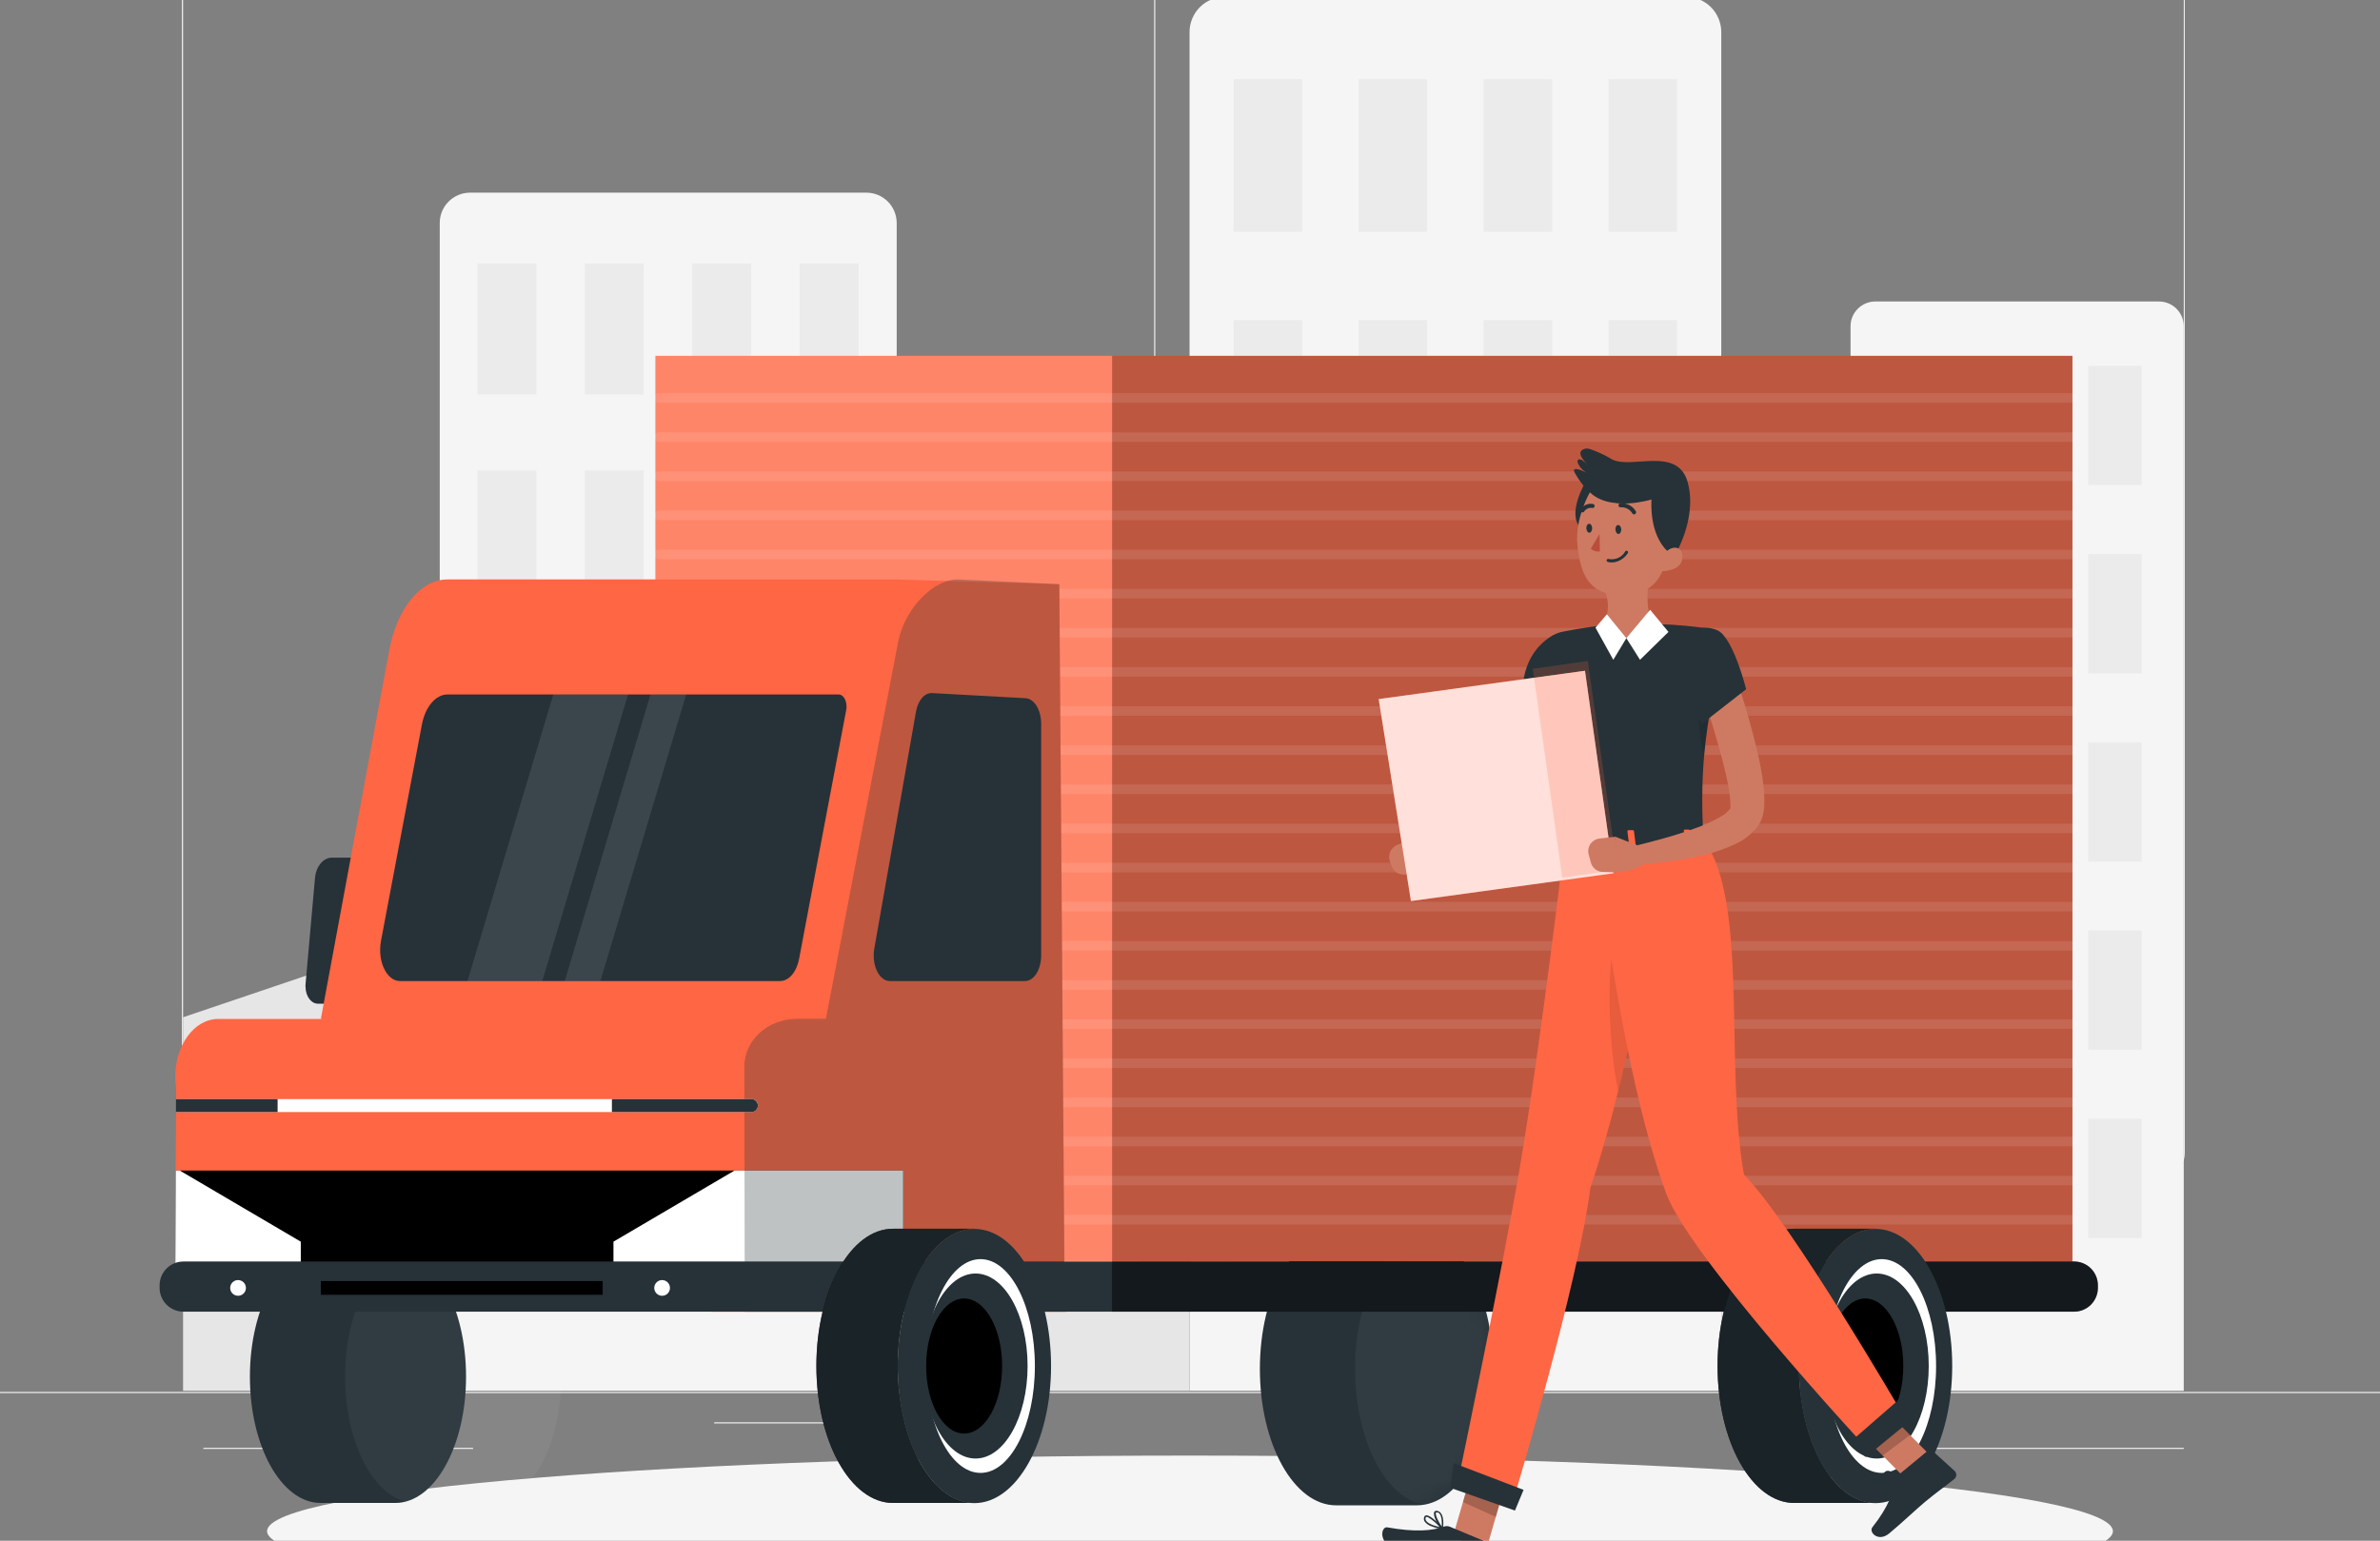 <svg width="139" height="90" viewBox="0 0 139 90" fill="none" xmlns="http://www.w3.org/2000/svg">
<rect x="0" y="0" width="139" height="90" fill="#808080" stroke="none"/>
<g clip-path="url(#clip0_1450_4443)">
<path d="M139 81.307H0V81.377H139V81.307Z" fill="#EBEBEB"/>
<path d="M48.155 83.081H41.711V83.15H48.155V83.081Z" fill="#EBEBEB"/>
<path d="M127.538 84.571H111.784V84.64H127.538V84.571Z" fill="#EBEBEB"/>
<path d="M27.63 84.571H11.876V84.64H27.63V84.571Z" fill="#EBEBEB"/>
<path d="M65.886 68.908H12.207C11.786 68.908 11.383 68.74 11.086 68.442C10.789 68.145 10.622 67.742 10.622 67.321V-8.137C10.626 -8.555 10.794 -8.954 11.091 -9.249C11.388 -9.544 11.789 -9.709 12.207 -9.71H65.886C66.307 -9.71 66.71 -9.543 67.008 -9.245C67.306 -8.947 67.473 -8.544 67.473 -8.123V67.321C67.473 67.742 67.306 68.146 67.008 68.443C66.71 68.741 66.307 68.908 65.886 68.908ZM12.207 -9.654C11.805 -9.654 11.419 -9.493 11.135 -9.209C10.851 -8.924 10.692 -8.539 10.692 -8.137V67.321C10.692 67.723 10.851 68.109 11.135 68.393C11.419 68.678 11.805 68.838 12.207 68.839H65.886C66.288 68.837 66.673 68.677 66.957 68.393C67.242 68.108 67.402 67.723 67.404 67.321V-8.137C67.402 -8.539 67.242 -8.924 66.957 -9.208C66.673 -9.493 66.288 -9.653 65.886 -9.654H12.207Z" fill="#EBEBEB"/>
<path d="M126.02 68.908H72.338C71.918 68.907 71.515 68.739 71.218 68.442C70.92 68.144 70.752 67.742 70.751 67.321V-8.137C70.755 -8.555 70.924 -8.955 71.222 -9.249C71.519 -9.544 71.92 -9.709 72.338 -9.71H126.02C126.438 -9.709 126.838 -9.543 127.134 -9.248C127.43 -8.954 127.598 -8.554 127.602 -8.137V67.321C127.602 67.529 127.562 67.735 127.482 67.928C127.403 68.12 127.287 68.295 127.14 68.442C126.993 68.59 126.818 68.707 126.626 68.787C126.434 68.867 126.228 68.908 126.02 68.908ZM72.338 -9.654C71.936 -9.653 71.551 -9.493 71.267 -9.208C70.982 -8.924 70.822 -8.539 70.82 -8.137V67.321C70.822 67.723 70.982 68.108 71.267 68.393C71.551 68.677 71.936 68.837 72.338 68.839H126.02C126.422 68.837 126.807 68.677 127.092 68.393C127.376 68.108 127.537 67.723 127.538 67.321V-8.137C127.537 -8.539 127.376 -8.924 127.092 -9.208C126.807 -9.493 126.422 -9.653 126.02 -9.654H72.338Z" fill="#EBEBEB"/>
<path d="M27.439 11.254H50.596C50.829 11.254 51.06 11.299 51.275 11.388C51.49 11.477 51.686 11.608 51.851 11.773C52.016 11.937 52.146 12.133 52.235 12.348C52.324 12.564 52.37 12.794 52.37 13.027V81.243H25.682V13.025C25.682 12.558 25.867 12.11 26.196 11.778C26.525 11.447 26.972 11.258 27.439 11.254Z" fill="#F5F5F5"/>
<path d="M31.325 15.388H27.884V23.049H31.325V15.388Z" fill="#EBEBEB"/>
<path d="M50.146 15.388H46.704V23.049H50.146V15.388Z" fill="#EBEBEB"/>
<path d="M37.597 15.388H34.155V23.049H37.597V15.388Z" fill="#EBEBEB"/>
<path d="M43.871 15.388H40.43V23.049H43.871V15.388Z" fill="#EBEBEB"/>
<path d="M31.325 27.484H27.884V35.145H31.325V27.484Z" fill="#EBEBEB"/>
<path d="M50.146 27.484H46.704V35.145H50.146V27.484Z" fill="#EBEBEB"/>
<path d="M37.597 27.484H34.155V35.145H37.597V27.484Z" fill="#EBEBEB"/>
<path d="M43.871 27.484H40.43V35.145H43.871V27.484Z" fill="#EBEBEB"/>
<path d="M31.325 39.577H27.884V47.238H31.325V39.577Z" fill="#EBEBEB"/>
<path d="M50.146 39.577H46.704V47.238H50.146V39.577Z" fill="#EBEBEB"/>
<path d="M37.597 39.577H34.155V47.238H37.597V39.577Z" fill="#EBEBEB"/>
<path d="M43.871 39.577H40.43V47.238H43.871V39.577Z" fill="#EBEBEB"/>
<path d="M31.325 51.672H27.884V59.334H31.325V51.672Z" fill="#EBEBEB"/>
<path d="M50.146 51.672H46.704V59.334H50.146V51.672Z" fill="#EBEBEB"/>
<path d="M37.597 51.672H34.155V59.334H37.597V51.672Z" fill="#EBEBEB"/>
<path d="M43.871 51.672H40.43V59.334H43.871V51.672Z" fill="#EBEBEB"/>
<path d="M31.325 63.765H27.884V71.427H31.325V63.765Z" fill="#EBEBEB"/>
<path d="M50.146 63.765H46.704V71.427H50.146V63.765Z" fill="#EBEBEB"/>
<path d="M37.597 63.765H34.155V71.427H37.597V63.765Z" fill="#EBEBEB"/>
<path d="M43.871 63.765H40.43V71.427H43.871V63.765Z" fill="#EBEBEB"/>
<path d="M109.515 17.612H126.095C126.478 17.613 126.844 17.765 127.115 18.035C127.385 18.306 127.537 18.672 127.538 19.055V81.243H108.078V19.057C108.078 18.675 108.229 18.309 108.499 18.038C108.768 17.767 109.133 17.614 109.515 17.612Z" fill="#F5F5F5"/>
<path d="M113.68 21.373H110.553V28.337H113.68V21.373Z" fill="#EBEBEB"/>
<path d="M119.384 21.373H116.257V28.337H119.384V21.373Z" fill="#EBEBEB"/>
<path d="M125.086 21.373H121.959V28.337H125.086V21.373Z" fill="#EBEBEB"/>
<path d="M113.68 32.368H110.553V39.332H113.68V32.368Z" fill="#EBEBEB"/>
<path d="M119.384 32.368H116.257V39.332H119.384V32.368Z" fill="#EBEBEB"/>
<path d="M125.086 32.368H121.959V39.332H125.086V32.368Z" fill="#EBEBEB"/>
<path d="M113.68 43.366H110.553V50.33H113.68V43.366Z" fill="#EBEBEB"/>
<path d="M119.384 43.366H116.257V50.33H119.384V43.366Z" fill="#EBEBEB"/>
<path d="M125.086 43.366H121.959V50.33H125.086V43.366Z" fill="#EBEBEB"/>
<path d="M113.68 54.358H110.553V61.322H113.68V54.358Z" fill="#EBEBEB"/>
<path d="M119.384 54.358H116.257V61.322H119.384V54.358Z" fill="#EBEBEB"/>
<path d="M125.086 54.358H121.959V61.322H125.086V54.358Z" fill="#EBEBEB"/>
<path d="M113.68 65.356H110.553V72.319H113.68V65.356Z" fill="#EBEBEB"/>
<path d="M119.384 65.356H116.257V72.319H119.384V65.356Z" fill="#EBEBEB"/>
<path d="M125.086 65.356H121.959V72.319H125.086V65.356Z" fill="#EBEBEB"/>
<path d="M71.533 -0.186H98.465C99.012 -0.186 99.537 0.032 99.924 0.418C100.311 0.805 100.528 1.33 100.528 1.877V81.243H69.473V1.877C69.473 1.33 69.69 0.806 70.076 0.419C70.462 0.033 70.986 -0.185 71.533 -0.186Z" fill="#F5F5F5"/>
<path d="M76.052 4.626H72.049V13.539H76.052V4.626Z" fill="#EBEBEB"/>
<path d="M97.948 4.626H93.944V13.539H97.948V4.626Z" fill="#EBEBEB"/>
<path d="M83.35 4.626H79.347V13.539H83.35V4.626Z" fill="#EBEBEB"/>
<path d="M90.651 4.626H86.647V13.539H90.651V4.626Z" fill="#EBEBEB"/>
<path d="M76.052 18.699H72.049V27.611H76.052V18.699Z" fill="#EBEBEB"/>
<path d="M97.948 18.699H93.944V27.611H97.948V18.699Z" fill="#EBEBEB"/>
<path d="M83.35 18.699H79.347V27.611H83.35V18.699Z" fill="#EBEBEB"/>
<path d="M90.651 18.699H86.647V27.611H90.651V18.699Z" fill="#EBEBEB"/>
<path d="M76.052 32.771H72.049V41.684H76.052V32.771Z" fill="#EBEBEB"/>
<path d="M97.948 32.771H93.944V41.684H97.948V32.771Z" fill="#EBEBEB"/>
<path d="M83.35 32.771H79.347V41.684H83.35V32.771Z" fill="#EBEBEB"/>
<path d="M90.651 32.771H86.647V41.684H90.651V32.771Z" fill="#EBEBEB"/>
<path d="M76.052 46.841H72.049V55.753H76.052V46.841Z" fill="#EBEBEB"/>
<path d="M97.948 46.841H93.944V55.753H97.948V46.841Z" fill="#EBEBEB"/>
<path d="M83.35 46.841H79.347V55.753H83.35V46.841Z" fill="#EBEBEB"/>
<path d="M90.651 46.841H86.647V55.753H90.651V46.841Z" fill="#EBEBEB"/>
<path d="M76.052 60.91H72.049V69.823H76.052V60.91Z" fill="#EBEBEB"/>
<path d="M97.948 60.91H93.944V69.823H97.948V60.91Z" fill="#EBEBEB"/>
<path d="M83.35 60.91H79.347V69.823H83.35V60.91Z" fill="#EBEBEB"/>
<path d="M90.651 60.91H86.647V69.823H90.651V60.91Z" fill="#EBEBEB"/>
<path d="M69.469 28.979H52.361V81.246H69.469V28.979Z" fill="#E6E6E6"/>
<path d="M108.089 34.575H100.53V81.243H108.089V34.575Z" fill="#E6E6E6"/>
<path d="M25.666 81.243H10.692V59.423L25.666 54.358V81.243Z" fill="#E6E6E6"/>
<path d="M69.5 93.862C99.269 93.862 123.401 91.884 123.401 89.444C123.401 87.005 99.269 85.027 69.5 85.027C39.731 85.027 15.599 87.005 15.599 89.444C15.599 91.884 39.731 93.862 69.5 93.862Z" fill="#F5F5F5"/>
<path d="M82.755 72H78.029C75.569 72 73.581 75.567 73.581 79.967C73.581 84.368 75.574 87.932 78.029 87.932H82.755C85.215 87.932 87.203 84.365 87.203 79.967C87.203 75.569 85.215 72 82.755 72Z" fill="#263238"/>
<mask id="mask0_1450_4443" style="mask-type:luminance" maskUnits="userSpaceOnUse" x="73" y="71" width="15" height="17">
<path d="M82.755 72H78.029C75.569 72 73.581 75.567 73.581 79.967C73.581 84.368 75.574 87.932 78.029 87.932H82.755C85.215 87.932 87.203 84.365 87.203 79.967C87.203 75.569 85.215 72 82.755 72Z" fill="white"/>
</mask>
<g mask="url(#mask0_1450_4443)">
<path opacity="0.05" d="M88.315 72H83.589C81.128 72 79.141 75.567 79.141 79.967C79.141 84.368 81.134 87.932 83.589 87.932H88.315C90.775 87.932 92.763 84.365 92.763 79.967C92.763 75.569 90.775 72 88.315 72Z" fill="white"/>
</g>
<path d="M121.038 73.707L38.28 73.648V20.787H121.038V73.707Z" fill="#FF6644"/>
<path opacity="0.3" d="M121.039 20.787H64.949V73.704H121.039V20.787Z" fill="#263238"/>
<path opacity="0.2" d="M64.949 20.787H38.28V74.749H64.949V20.787Z" fill="white"/>
<path opacity="0.1" d="M38.48 23.244H121.038" stroke="white" stroke-width="0.556" stroke-linecap="round" stroke-linejoin="round"/>
<path opacity="0.1" d="M38.48 25.532H121.038" stroke="white" stroke-width="0.556" stroke-linecap="round" stroke-linejoin="round"/>
<path opacity="0.1" d="M38.48 27.817H121.038" stroke="white" stroke-width="0.556" stroke-linecap="round" stroke-linejoin="round"/>
<path opacity="0.1" d="M38.48 30.102H121.038" stroke="white" stroke-width="0.556" stroke-linecap="round" stroke-linejoin="round"/>
<path opacity="0.1" d="M38.48 32.39H121.038" stroke="white" stroke-width="0.556" stroke-linecap="round" stroke-linejoin="round"/>
<path opacity="0.1" d="M38.48 34.675H121.038" stroke="white" stroke-width="0.556" stroke-linecap="round" stroke-linejoin="round"/>
<path opacity="0.1" d="M38.48 36.961H121.038" stroke="white" stroke-width="0.556" stroke-linecap="round" stroke-linejoin="round"/>
<path opacity="0.1" d="M38.48 39.246H121.038" stroke="white" stroke-width="0.556" stroke-linecap="round" stroke-linejoin="round"/>
<path opacity="0.1" d="M38.48 41.534H121.038" stroke="white" stroke-width="0.556" stroke-linecap="round" stroke-linejoin="round"/>
<path opacity="0.1" d="M38.48 43.819H121.038" stroke="white" stroke-width="0.556" stroke-linecap="round" stroke-linejoin="round"/>
<path opacity="0.1" d="M38.48 46.104H121.038" stroke="white" stroke-width="0.556" stroke-linecap="round" stroke-linejoin="round"/>
<path opacity="0.1" d="M38.48 48.392H121.038" stroke="white" stroke-width="0.556" stroke-linecap="round" stroke-linejoin="round"/>
<path opacity="0.1" d="M38.48 50.677H121.038" stroke="white" stroke-width="0.556" stroke-linecap="round" stroke-linejoin="round"/>
<path opacity="0.1" d="M38.48 52.962H121.038" stroke="white" stroke-width="0.556" stroke-linecap="round" stroke-linejoin="round"/>
<path opacity="0.1" d="M38.48 55.247H121.038" stroke="white" stroke-width="0.556" stroke-linecap="round" stroke-linejoin="round"/>
<path opacity="0.1" d="M38.48 57.535H121.038" stroke="white" stroke-width="0.556" stroke-linecap="round" stroke-linejoin="round"/>
<path opacity="0.1" d="M38.48 59.821H121.038" stroke="white" stroke-width="0.556" stroke-linecap="round" stroke-linejoin="round"/>
<path opacity="0.1" d="M38.48 62.106H121.038" stroke="white" stroke-width="0.556" stroke-linecap="round" stroke-linejoin="round"/>
<path opacity="0.1" d="M38.48 64.394H121.038" stroke="white" stroke-width="0.556" stroke-linecap="round" stroke-linejoin="round"/>
<path opacity="0.1" d="M38.48 66.679H121.038" stroke="white" stroke-width="0.556" stroke-linecap="round" stroke-linejoin="round"/>
<path opacity="0.1" d="M38.48 68.964H121.038" stroke="white" stroke-width="0.556" stroke-linecap="round" stroke-linejoin="round"/>
<path opacity="0.1" d="M38.48 71.252H121.038" stroke="white" stroke-width="0.556" stroke-linecap="round" stroke-linejoin="round"/>
<path d="M23.093 73.039H18.72C16.441 73.039 14.595 76.342 14.595 80.418C14.595 84.493 16.441 87.793 18.72 87.793H23.093C25.373 87.793 27.219 84.49 27.219 80.418C27.219 76.345 25.373 73.039 23.093 73.039Z" fill="#263238"/>
<path opacity="0.05" d="M28.657 73.039H24.281C22.001 73.039 20.155 76.342 20.155 80.418C20.155 84.493 22.001 87.793 24.281 87.793H28.657C30.933 87.793 32.782 84.49 32.782 80.418C32.782 76.345 30.933 73.039 28.657 73.039Z" fill="white"/>
<path d="M20.661 58.631H18.593C18.187 58.645 17.853 58.211 17.845 57.66C17.839 57.603 17.839 57.545 17.845 57.488L18.401 51.242C18.471 50.599 18.868 50.13 19.346 50.099H21.434C21.837 50.099 22.171 50.524 22.179 51.075C22.179 51.13 22.179 51.186 22.179 51.242L21.623 57.488C21.54 58.122 21.128 58.614 20.661 58.631Z" fill="#263238"/>
<path d="M22.73 37.998L18.74 59.512L62.172 76.525L61.869 34.125L52.317 33.847H26.152C24.578 33.833 23.191 35.523 22.73 37.998Z" fill="#FF6644"/>
<path d="M55.044 41.459C53.424 41.386 51.97 42.715 51.494 44.697L48.208 58.464H41.884L41.539 76.626H62.342" fill="#FF6644"/>
<path d="M23.352 57.307C22.715 57.307 22.201 56.49 22.201 55.484C22.201 55.308 22.218 55.133 22.251 54.961L24.639 42.329C24.839 41.281 25.451 40.563 26.143 40.566H48.989C49.237 40.566 49.44 40.883 49.44 41.278C49.44 41.348 49.434 41.418 49.42 41.486C48.92 44.089 47.294 52.709 46.671 56.006C46.526 56.779 46.076 57.307 45.559 57.307H23.352Z" fill="#263238"/>
<path d="M44.375 62.906C44.374 63.128 44.358 63.349 44.327 63.568L44.208 64.382L44.138 64.863L43.627 68.377L42.793 74.09L42.562 75.678H10.233V74.09L10.256 68.377L10.286 64.961V63.571C10.008 61.736 10.895 59.957 12.246 59.587C12.405 59.544 12.568 59.522 12.733 59.523H41.884C43.26 59.512 44.375 61.035 44.375 62.906Z" fill="#FF6644"/>
<path d="M60.807 42.276V55.817C60.807 56.637 60.388 57.305 59.868 57.307H51.967C51.447 57.307 51.027 56.64 51.027 55.817C51.027 55.683 51.038 55.549 51.061 55.417L53.496 41.573C53.613 40.908 54.002 40.461 54.436 40.486L59.901 40.786C60.407 40.816 60.807 41.475 60.807 42.276Z" fill="#263238"/>
<path opacity="0.1" d="M36.68 40.566H32.315L27.303 57.307H31.67L36.68 40.566Z" fill="white"/>
<path opacity="0.1" d="M40.077 40.566H37.992L32.982 57.307H35.065L40.077 40.566Z" fill="white"/>
<path d="M52.751 68.377V74.09H10.239L10.261 68.377H52.751Z" fill="black"/>
<path d="M46.829 68.377H42.898L35.828 72.531V74.09H52.75V68.377H46.829Z" fill="white"/>
<path d="M17.567 72.531V74.09H10.239L10.261 68.377H10.501L17.567 72.531Z" fill="white"/>
<path opacity="0.3" d="M62.191 76.626L61.869 34.125L56.031 33.847C54.574 33.775 52.892 35.468 52.467 37.43L48.236 59.512H46.587C44.736 59.512 43.468 60.86 43.471 62.292L43.496 76.631H62.191" fill="#263238"/>
<path d="M44.266 64.583C44.266 64.635 44.254 64.687 44.232 64.735C44.21 64.783 44.178 64.826 44.138 64.861C44.07 64.924 43.981 64.959 43.888 64.958H10.286V64.202H43.896C43.96 64.202 44.023 64.218 44.079 64.249C44.135 64.281 44.182 64.325 44.216 64.38C44.251 64.441 44.269 64.512 44.266 64.583Z" fill="white"/>
<path d="M16.213 64.205V64.961H10.275L10.278 64.205H16.213Z" fill="#263238"/>
<path d="M44.266 64.583C44.266 64.635 44.254 64.687 44.232 64.735C44.21 64.783 44.178 64.826 44.139 64.861C44.071 64.924 43.981 64.959 43.888 64.958H35.737V64.202H43.888C43.952 64.202 44.015 64.218 44.071 64.249C44.127 64.281 44.174 64.325 44.208 64.38C44.246 64.441 44.266 64.511 44.266 64.583Z" fill="#263238"/>
<path d="M122.523 75.08V75.23C122.523 75.599 122.376 75.952 122.116 76.213C121.855 76.474 121.502 76.62 121.133 76.62H10.711C10.343 76.62 9.989 76.474 9.728 76.213C9.468 75.952 9.321 75.599 9.321 75.23V75.08C9.321 74.711 9.468 74.358 9.728 74.097C9.989 73.836 10.343 73.69 10.711 73.69H121.133C121.502 73.69 121.855 73.836 122.116 74.097C122.376 74.358 122.523 74.711 122.523 75.08Z" fill="#263238"/>
<path d="M35.198 74.832H18.74V75.636H35.198V74.832Z" fill="black"/>
<path d="M14.362 75.233C14.362 75.323 14.335 75.412 14.285 75.487C14.234 75.563 14.163 75.621 14.079 75.656C13.996 75.691 13.903 75.7 13.815 75.683C13.726 75.665 13.644 75.622 13.58 75.558C13.515 75.494 13.472 75.413 13.454 75.324C13.435 75.235 13.444 75.143 13.479 75.059C13.513 74.975 13.571 74.903 13.646 74.853C13.721 74.802 13.81 74.775 13.9 74.774C13.961 74.774 14.021 74.785 14.077 74.808C14.133 74.831 14.184 74.865 14.226 74.907C14.269 74.95 14.303 75.001 14.327 75.057C14.35 75.112 14.362 75.172 14.362 75.233Z" fill="white"/>
<path d="M39.128 75.233C39.128 75.324 39.101 75.412 39.051 75.488C39.001 75.563 38.929 75.622 38.845 75.657C38.761 75.691 38.669 75.701 38.58 75.683C38.491 75.665 38.409 75.621 38.345 75.557C38.281 75.493 38.237 75.411 38.22 75.322C38.202 75.233 38.211 75.141 38.246 75.057C38.281 74.974 38.339 74.902 38.415 74.852C38.49 74.801 38.579 74.774 38.67 74.774C38.73 74.774 38.789 74.786 38.845 74.809C38.901 74.832 38.951 74.866 38.994 74.909C39.037 74.951 39.07 75.002 39.093 75.057C39.117 75.113 39.128 75.173 39.128 75.233Z" fill="white"/>
<path d="M52.428 79.787C52.428 75.364 54.432 71.777 56.907 71.777H52.156C49.684 71.777 47.68 75.364 47.68 79.787C47.68 84.209 49.684 87.793 52.156 87.793H56.907C54.432 87.801 52.428 84.218 52.428 79.787Z" fill="black"/>
<path opacity="0.7" d="M52.428 79.787C52.428 75.364 54.432 71.777 56.907 71.777H52.156C49.684 71.777 47.68 75.364 47.68 79.787C47.68 84.209 49.684 87.793 52.156 87.793H56.907C54.432 87.801 52.428 84.218 52.428 79.787Z" fill="#263238"/>
<path d="M56.906 87.804C59.38 87.804 61.385 84.218 61.385 79.795C61.385 75.371 59.38 71.786 56.906 71.786C54.433 71.786 52.428 75.371 52.428 79.795C52.428 84.218 54.433 87.804 56.906 87.804Z" fill="#263238"/>
<path d="M57.266 86.039C59.019 86.039 60.44 83.243 60.44 79.795C60.44 76.346 59.019 73.551 57.266 73.551C55.512 73.551 54.091 76.346 54.091 79.795C54.091 83.243 55.512 86.039 57.266 86.039Z" fill="white"/>
<path d="M56.976 85.199C58.654 85.199 60.015 82.779 60.015 79.795C60.015 76.81 58.654 74.391 56.976 74.391C55.298 74.391 53.938 76.81 53.938 79.795C53.938 82.779 55.298 85.199 56.976 85.199Z" fill="#263238"/>
<path d="M56.309 83.74C57.535 83.74 58.528 81.974 58.528 79.795C58.528 77.616 57.535 75.85 56.309 75.85C55.084 75.85 54.091 77.616 54.091 79.795C54.091 81.974 55.084 83.74 56.309 83.74Z" fill="black"/>
<path opacity="0.5" d="M122.523 75.08V75.23C122.523 75.599 122.377 75.952 122.116 76.213C121.855 76.474 121.502 76.62 121.133 76.62H64.949V73.69H121.133C121.502 73.69 121.855 73.836 122.116 74.097C122.377 74.358 122.523 74.711 122.523 75.08Z" fill="black"/>
<path d="M105.062 79.787C105.062 75.364 107.066 71.777 109.537 71.777H104.789C102.315 71.777 100.311 75.364 100.311 79.787C100.311 84.209 102.315 87.793 104.789 87.793H109.532C107.066 87.801 105.062 84.218 105.062 79.787Z" fill="black"/>
<path opacity="0.7" d="M105.062 79.787C105.062 75.364 107.066 71.777 109.537 71.777H104.789C102.315 71.777 100.311 75.364 100.311 79.787C100.311 84.209 102.315 87.793 104.789 87.793H109.532C107.066 87.801 105.062 84.218 105.062 79.787Z" fill="#263238"/>
<path d="M109.537 87.804C112.011 87.804 114.016 84.218 114.016 79.795C114.016 75.371 112.011 71.786 109.537 71.786C107.064 71.786 105.059 75.371 105.059 79.795C105.059 84.218 107.064 87.804 109.537 87.804Z" fill="#263238"/>
<path d="M109.899 86.039C111.653 86.039 113.074 83.243 113.074 79.795C113.074 76.346 111.653 73.551 109.899 73.551C108.146 73.551 106.725 76.346 106.725 79.795C106.725 83.243 108.146 86.039 109.899 86.039Z" fill="white"/>
<path d="M109.607 85.199C111.285 85.199 112.645 82.779 112.645 79.795C112.645 76.81 111.285 74.391 109.607 74.391C107.929 74.391 106.568 76.81 106.568 79.795C106.568 82.779 107.929 85.199 109.607 85.199Z" fill="#263238"/>
<path d="M108.94 83.74C110.165 83.74 111.159 81.974 111.159 79.795C111.159 77.616 110.165 75.85 108.94 75.85C107.715 75.85 106.722 77.616 106.722 79.795C106.722 81.974 107.715 83.74 108.94 83.74Z" fill="black"/>
<path d="M91.423 40.608C91.367 41.678 91.27 42.712 91.111 43.766C90.974 44.854 90.736 45.927 90.4 46.971C90.293 47.275 90.16 47.569 90.002 47.85C89.892 48.039 89.757 48.213 89.602 48.367L89.524 48.439L89.48 48.472L89.457 48.492L89.363 48.556L89.177 48.687C88.704 48.99 88.208 49.253 87.692 49.473C86.713 49.904 85.696 50.24 84.653 50.48L84.292 49.49C85.176 49.001 86.082 48.5 86.908 47.98C87.312 47.733 87.7 47.461 88.07 47.166L88.192 47.063L88.254 47.01C88.254 47.01 88.278 46.969 88.309 46.902C88.39 46.722 88.457 46.536 88.509 46.346C88.635 45.889 88.734 45.425 88.807 44.956C88.893 44.472 88.962 43.98 89.021 43.48C89.135 42.487 89.232 41.47 89.299 40.48L91.423 40.608Z" fill="#CE7A63"/>
<path d="M84.951 49.504L83.244 48.976L83.564 51.041C83.564 51.041 84.676 50.902 85.232 50.279L84.951 49.504Z" fill="#CE7A63"/>
<path d="M81.176 50.304L81.27 50.583C81.324 50.736 81.425 50.868 81.56 50.959C81.695 51.05 81.856 51.094 82.018 51.086L82.888 51.047L82.566 48.976L81.609 49.351C81.428 49.423 81.281 49.563 81.201 49.74C81.12 49.918 81.111 50.12 81.176 50.304Z" fill="#CE7A63"/>
<path d="M93.441 38.604C93.441 39.248 93.129 40.522 92.862 41.478C92.665 42.165 92.501 42.687 92.501 42.687L92.109 42.59L88.879 41.773C88.829 40.105 88.893 38.289 90.547 37.2C91.581 36.516 93.432 37.455 93.441 38.604Z" fill="#263238"/>
<path opacity="0.3" d="M93.439 38.715C93.227 38.492 92.749 38.453 91.707 38.784C90.214 39.257 89.797 40.892 89.777 42.001L92.11 42.59L92.31 42.643L92.502 42.687C92.502 42.687 92.582 42.426 92.699 42.029C92.746 41.867 92.805 41.678 92.86 41.472C93.139 40.573 93.332 39.65 93.439 38.715Z" fill="black"/>
<path d="M86.811 90.501L84.84 89.811L86.08 85.541L88.048 86.233L86.811 90.501Z" fill="#CE7A63"/>
<path d="M113.146 85.441L111.542 86.636L108.259 83.309L109.863 82.113L113.146 85.441Z" fill="#CE7A63"/>
<path d="M110.886 86.15L112.618 84.718C112.647 84.693 112.685 84.679 112.723 84.679C112.762 84.679 112.8 84.693 112.829 84.718L114.158 85.925C114.188 85.954 114.211 85.99 114.228 86.029C114.244 86.067 114.252 86.109 114.252 86.151C114.252 86.193 114.244 86.235 114.228 86.274C114.211 86.313 114.188 86.348 114.158 86.378L114.13 86.403C113.519 86.892 113.196 87.098 112.434 87.726C111.967 88.113 110.986 89.038 110.338 89.572C109.69 90.106 109.129 89.497 109.351 89.216C110.344 87.96 110.574 87.131 110.691 86.453C110.719 86.332 110.788 86.225 110.886 86.15Z" fill="#263238"/>
<path d="M84.707 89.194L86.897 90.109C86.936 90.126 86.969 90.155 86.99 90.192C87.011 90.229 87.019 90.272 87.014 90.314L86.766 92.246C86.757 92.324 86.717 92.394 86.655 92.442C86.594 92.49 86.516 92.512 86.438 92.502C86.41 92.499 86.382 92.492 86.355 92.48C85.579 92.166 85.215 92.01 84.253 91.607L81.301 90.37C80.5 90.034 80.673 89.155 81.023 89.219C82.644 89.514 83.689 89.416 84.328 89.175C84.39 89.153 84.454 89.143 84.519 89.147C84.584 89.15 84.648 89.166 84.707 89.194Z" fill="#263238"/>
<path opacity="0.2" d="M86.08 85.544L85.443 87.743L87.362 88.61L88.051 86.233L86.08 85.544Z" fill="black"/>
<path opacity="0.2" d="M109.866 82.113L108.259 83.309L109.952 85.024L111.556 83.829L109.866 82.113Z" fill="black"/>
<path d="M99.502 49.04L91.384 49.157C90.272 42.871 89.994 39.871 89.994 38.428C89.993 38.069 90.117 37.719 90.345 37.441C90.574 37.163 90.892 36.974 91.245 36.905C91.74 36.808 92.357 36.697 92.977 36.61C93.188 36.583 93.402 36.555 93.614 36.532C94.84 36.427 96.072 36.41 97.3 36.48C97.484 36.48 97.664 36.496 97.856 36.508C98.69 36.56 99.452 36.666 99.994 36.749C100.189 36.781 100.363 36.888 100.479 37.048C100.595 37.208 100.642 37.408 100.611 37.603C100.612 37.617 100.612 37.631 100.611 37.645C100.372 38.757 100.177 39.743 100.022 40.622C99.774 42.012 99.618 43.146 99.527 44.136C99.388 45.767 99.379 47.407 99.502 49.04Z" fill="#263238"/>
<path opacity="0.1" d="M99.524 44.144C99.115 42.918 99.137 40.374 99.576 39.551L100.024 40.627C99.771 42.026 99.615 43.154 99.524 44.144Z" fill="black"/>
<path d="M91.384 49.157C91.384 49.157 89.994 60.974 88.74 68.338C87.748 74.104 85.24 86.105 85.24 86.105L88.496 87.259C88.496 87.259 92.224 74.749 92.877 69.406C95.504 61.703 97.394 49.098 97.394 49.098L91.384 49.157Z" fill="#FF6644"/>
<path d="M84.712 86.912L88.479 88.238L88.982 87.028L84.895 85.466L84.712 86.912Z" fill="#263238"/>
<path opacity="0.1" d="M95.499 52.668L94.281 55C93.836 56.757 93.942 61.033 94.506 63.735C95.518 59.662 96.327 55.375 96.83 52.498L95.499 52.668Z" fill="black"/>
<path d="M93.147 49.156C93.147 49.156 94.6 62.384 97.317 69.728C98.679 73.412 108.784 84.332 108.784 84.332L111.064 82.508C111.064 82.508 104.656 71.491 101.853 68.608C100.711 62.214 102.148 52.629 99.493 49.042L93.147 49.156Z" fill="#FF6644"/>
<path d="M108.976 85.113L111.65 82.922L110.927 81.735L108 84.284L108.976 85.113Z" fill="#263238"/>
<path d="M99.629 48.564L100.005 49.284C100.033 49.34 99.969 49.401 99.874 49.401L91.356 49.523C91.281 49.523 91.223 49.487 91.214 49.443L91.134 48.717C91.134 48.667 91.192 48.623 91.27 48.623L99.493 48.503C99.519 48.502 99.545 48.506 99.569 48.517C99.593 48.528 99.613 48.544 99.629 48.564Z" fill="#263238"/>
<path d="M98.526 49.504H98.751C98.793 49.504 98.826 49.479 98.823 49.454L98.704 48.509C98.704 48.481 98.665 48.462 98.62 48.462H98.412C98.367 48.462 98.334 48.486 98.34 48.511L98.456 49.454C98.442 49.476 98.484 49.504 98.526 49.504Z" fill="#FF6644"/>
<path d="M91.968 49.593H92.19C92.234 49.593 92.265 49.568 92.262 49.54L92.148 48.598C92.148 48.57 92.104 48.548 92.059 48.548H91.837C91.793 48.548 91.759 48.573 91.762 48.6L91.879 49.543C91.884 49.571 91.923 49.593 91.968 49.593Z" fill="#FF6644"/>
<path d="M95.248 49.54H95.47C95.515 49.54 95.548 49.515 95.545 49.487L95.429 48.545C95.429 48.514 95.387 48.492 95.342 48.495H95.12C95.076 48.495 95.045 48.52 95.045 48.548L95.162 49.49C95.159 49.523 95.203 49.54 95.248 49.54Z" fill="#FF6644"/>
<path d="M80.519 40.836L92.568 39.182L94.236 51.011L82.404 52.634L80.519 40.836Z" fill="#FF6644"/>
<path opacity="0.8" d="M80.519 40.836L92.568 39.182L94.236 51.011L82.404 52.634L80.519 40.836Z" fill="white"/>
<path opacity="0.2" d="M92.734 38.611L89.517 39.066L91.242 51.269L94.46 50.814L92.734 38.611Z" fill="#FF6644"/>
<path d="M95.984 49.521L94.316 48.867L94.48 50.952C94.48 50.952 95.592 50.897 96.19 50.316L95.984 49.521Z" fill="#CE7A63"/>
<path d="M101.23 39.14C101.678 40.391 102.064 41.642 102.392 42.921C102.559 43.563 102.715 44.208 102.84 44.867C102.901 45.2 102.954 45.54 102.993 45.893C103.038 46.262 103.053 46.633 103.04 47.005C103.032 47.246 102.995 47.486 102.929 47.719C102.838 48.005 102.685 48.268 102.481 48.489C102.184 48.808 101.831 49.069 101.439 49.259C100.797 49.571 100.122 49.806 99.426 49.963C98.125 50.264 96.799 50.442 95.465 50.494L95.334 49.446C95.943 49.301 96.566 49.14 97.172 48.97C97.778 48.801 98.381 48.611 98.959 48.4C99.511 48.211 100.044 47.968 100.549 47.675C100.733 47.567 100.896 47.429 101.033 47.266C101.069 47.21 101.069 47.197 101.064 47.197C101.069 47.114 101.069 47.032 101.064 46.949C101.053 46.68 101.024 46.411 100.977 46.146C100.933 45.868 100.872 45.556 100.805 45.251C100.666 44.656 100.51 44.047 100.335 43.438C99.988 42.231 99.596 41.005 99.204 39.824L101.23 39.14Z" fill="#CE7A63"/>
<path d="M92.779 49.896L92.91 50.38C92.949 50.535 93.038 50.673 93.163 50.774C93.288 50.874 93.442 50.931 93.602 50.936L94.497 50.961L94.333 48.878L93.421 48.981C93.325 48.991 93.231 49.02 93.145 49.066C93.059 49.112 92.984 49.175 92.922 49.25C92.861 49.325 92.815 49.412 92.787 49.505C92.759 49.599 92.75 49.696 92.76 49.793C92.764 49.828 92.77 49.862 92.779 49.896Z" fill="#CE7A63"/>
<path d="M100.283 36.81C101.217 37.191 101.981 40.26 101.981 40.26L99.401 42.276C99.401 42.276 97.572 39.413 97.945 38.17C98.261 37.119 99.093 36.33 100.283 36.81Z" fill="#263238"/>
<path d="M110.254 87.017H110.221C110.174 87.014 110.129 86.999 110.089 86.974C110.05 86.949 110.018 86.914 109.995 86.873C109.979 86.849 109.969 86.821 109.966 86.793C109.964 86.764 109.969 86.735 109.982 86.709C110.096 86.486 110.816 86.397 110.893 86.389C110.903 86.387 110.912 86.388 110.921 86.392C110.929 86.396 110.936 86.403 110.941 86.411C110.946 86.419 110.949 86.428 110.949 86.438C110.949 86.447 110.946 86.456 110.941 86.464C110.791 86.667 110.499 87.001 110.254 87.017ZM110.796 86.497C110.518 86.539 110.126 86.631 110.07 86.753C110.064 86.763 110.06 86.776 110.06 86.788C110.06 86.8 110.064 86.812 110.07 86.823C110.084 86.851 110.104 86.876 110.13 86.893C110.156 86.911 110.186 86.921 110.218 86.923C110.357 86.923 110.579 86.773 110.802 86.497H110.796Z" fill="#263238"/>
<path d="M110.861 86.478C110.619 86.478 110.135 86.392 110.027 86.2C110.009 86.167 110.004 86.129 110.011 86.092C110.018 86.055 110.037 86.022 110.065 85.997C110.09 85.97 110.12 85.949 110.154 85.935C110.187 85.921 110.224 85.915 110.26 85.916C110.552 85.916 110.922 86.364 110.933 86.389C110.937 86.396 110.939 86.403 110.939 86.411C110.939 86.419 110.937 86.427 110.933 86.433C110.931 86.442 110.926 86.449 110.92 86.454C110.913 86.46 110.905 86.463 110.897 86.464L110.861 86.478ZM110.243 86.016C110.204 86.02 110.168 86.038 110.141 86.067C110.099 86.111 110.107 86.139 110.118 86.161C110.182 86.283 110.563 86.383 110.808 86.383C110.668 86.209 110.479 86.08 110.266 86.014L110.243 86.016Z" fill="#263238"/>
<path d="M83.586 89.15C83.431 89.099 83.296 89.002 83.2 88.871C83.178 88.833 83.164 88.79 83.16 88.746C83.156 88.702 83.162 88.657 83.177 88.616C83.185 88.592 83.199 88.57 83.217 88.553C83.236 88.536 83.258 88.524 83.283 88.519C83.539 88.471 84.142 89.119 84.259 89.25C84.264 89.258 84.267 89.267 84.267 89.277C84.267 89.287 84.264 89.297 84.259 89.305C84.254 89.314 84.247 89.321 84.238 89.325C84.228 89.329 84.218 89.33 84.209 89.327C83.996 89.289 83.787 89.23 83.586 89.15ZM83.394 88.627C83.366 88.613 83.334 88.607 83.302 88.61C83.302 88.61 83.277 88.61 83.266 88.644C83.255 88.672 83.251 88.704 83.254 88.734C83.257 88.765 83.267 88.795 83.283 88.822C83.369 88.972 83.667 89.113 84.089 89.205C83.891 88.978 83.658 88.782 83.4 88.627H83.394Z" fill="#263238"/>
<path d="M84.206 89.322H84.189C83.986 89.119 83.655 88.51 83.769 88.316C83.794 88.274 83.847 88.229 83.967 88.263C84.414 88.393 84.278 89.261 84.27 89.297C84.27 89.306 84.266 89.315 84.26 89.321C84.254 89.328 84.246 89.332 84.236 89.333C84.231 89.334 84.225 89.334 84.219 89.332C84.214 89.33 84.209 89.326 84.206 89.322ZM83.983 88.352H83.956C83.911 88.338 83.878 88.352 83.867 88.352C83.8 88.466 84.014 88.924 84.209 89.169C84.206 88.955 84.234 88.463 83.983 88.352Z" fill="#263238"/>
<path d="M92.596 28.162C92.596 28.162 91.484 30.022 92.318 30.836C93.152 31.651 93.397 28.762 93.397 28.762L92.596 28.162Z" fill="#263238"/>
<path d="M97.761 32.526C97.761 32.526 99.151 30.352 98.573 28.192C97.995 26.032 95.293 27.428 94.153 26.836C93.735 26.582 93.291 26.376 92.827 26.221C92.752 26.199 92.674 26.195 92.597 26.208C92.521 26.221 92.448 26.251 92.385 26.297C92.107 26.541 92.591 27 92.741 27.172C92.648 27.065 92.542 26.972 92.424 26.894C92.276 26.797 92.079 26.788 92.146 27.036C92.26 27.302 92.465 27.518 92.724 27.648C92.616 27.586 91.974 27.261 91.929 27.464C91.923 27.513 91.936 27.563 91.965 27.603C92.382 28.381 93.222 29.36 94.189 29.38C95.354 29.396 96.466 32.674 97.761 32.526Z" fill="#263238"/>
<path d="M98.253 32.624C98.18 33.358 97.091 33.366 97.091 33.366C96.912 33.786 96.616 34.145 96.237 34.4C96.204 34.843 96.219 35.289 96.282 35.729C96.465 36.421 96.699 36.66 96.991 36.816L96.757 37.047C96.31 37.305 95.805 37.445 95.289 37.455L94.984 37.278L94.583 37.341C93.471 36.977 93.749 36.229 93.749 36.229C93.952 35.722 93.963 35.157 93.78 34.642C92.712 34.309 92.276 33.38 92.126 31.818C91.975 30.255 92.854 28.76 92.854 28.76C94.061 29.924 96.451 29.177 96.451 29.177C96.349 31.367 97.371 32.176 97.371 32.176C97.708 31.876 98.322 31.893 98.253 32.624Z" fill="#CE7A63"/>
<path d="M94.373 32.824C94.66 32.744 94.907 32.562 95.07 32.312C95.084 32.293 95.089 32.269 95.085 32.245C95.08 32.222 95.067 32.201 95.048 32.187C95.039 32.18 95.028 32.175 95.016 32.172C95.005 32.17 94.993 32.169 94.982 32.171C94.97 32.173 94.959 32.177 94.949 32.183C94.939 32.189 94.93 32.197 94.923 32.207C94.829 32.375 94.684 32.51 94.508 32.59C94.333 32.67 94.136 32.691 93.947 32.652C93.925 32.645 93.9 32.647 93.88 32.658C93.859 32.669 93.843 32.688 93.836 32.71C93.829 32.733 93.831 32.758 93.842 32.779C93.853 32.8 93.872 32.816 93.894 32.824C94.051 32.865 94.216 32.865 94.373 32.824Z" fill="#263238"/>
<path d="M94.689 30.911C94.689 31.053 94.633 31.175 94.539 31.189C94.444 31.203 94.358 31.086 94.347 30.945C94.336 30.803 94.405 30.667 94.5 30.667C94.594 30.667 94.678 30.767 94.689 30.911Z" fill="#263238"/>
<path d="M92.988 30.839C92.988 30.981 92.932 31.103 92.838 31.117C92.743 31.131 92.66 31.014 92.649 30.872C92.638 30.731 92.704 30.608 92.799 30.594C92.893 30.581 92.98 30.695 92.988 30.839Z" fill="#263238"/>
<path d="M93.438 32.215L93.419 31.186L92.907 32.054C92.978 32.119 93.062 32.167 93.154 32.195C93.246 32.223 93.343 32.23 93.438 32.215Z" fill="#BA4D3C"/>
<path d="M95.464 30.044C95.477 30.041 95.488 30.035 95.498 30.027C95.511 30.019 95.523 30.009 95.532 29.996C95.542 29.983 95.549 29.969 95.552 29.954C95.556 29.938 95.556 29.922 95.554 29.907C95.551 29.891 95.545 29.877 95.537 29.863C95.444 29.708 95.31 29.582 95.149 29.499C94.988 29.417 94.808 29.381 94.628 29.396C94.612 29.398 94.597 29.403 94.583 29.41C94.569 29.418 94.557 29.428 94.548 29.441C94.538 29.453 94.531 29.468 94.527 29.483C94.523 29.498 94.522 29.514 94.525 29.53C94.529 29.561 94.545 29.589 94.57 29.609C94.595 29.628 94.627 29.636 94.658 29.633C94.793 29.624 94.927 29.653 95.046 29.716C95.165 29.778 95.265 29.873 95.334 29.988C95.347 30.01 95.366 30.028 95.39 30.038C95.413 30.048 95.439 30.05 95.464 30.044Z" fill="#263238"/>
<path d="M92.448 29.93C92.48 29.922 92.506 29.902 92.523 29.874C92.573 29.799 92.644 29.74 92.727 29.704C92.81 29.668 92.901 29.656 92.99 29.671C93.006 29.675 93.022 29.675 93.037 29.672C93.052 29.669 93.067 29.663 93.08 29.654C93.093 29.645 93.104 29.634 93.112 29.62C93.121 29.607 93.127 29.592 93.129 29.577C93.135 29.546 93.128 29.514 93.111 29.488C93.093 29.462 93.066 29.444 93.035 29.438C92.897 29.412 92.755 29.429 92.627 29.486C92.499 29.542 92.391 29.636 92.318 29.755C92.302 29.782 92.298 29.815 92.305 29.845C92.313 29.876 92.333 29.902 92.359 29.919C92.387 29.933 92.418 29.937 92.448 29.93Z" fill="#263238"/>
<path d="M97.445 36.913L96.847 37.497L95.782 38.542L95.382 37.906L94.984 37.278L96.374 35.621L97.386 36.844L97.445 36.913Z" fill="white"/>
<path d="M94.984 37.278L94.675 37.792L94.222 38.542L93.183 36.666L93.847 35.885L94.984 37.278Z" fill="white"/>
</g>
<defs>
<clipPath id="clip0_1450_4443">
<rect width="139" height="139" fill="white" transform="translate(0 -25)"/>
</clipPath>
</defs>
</svg>
